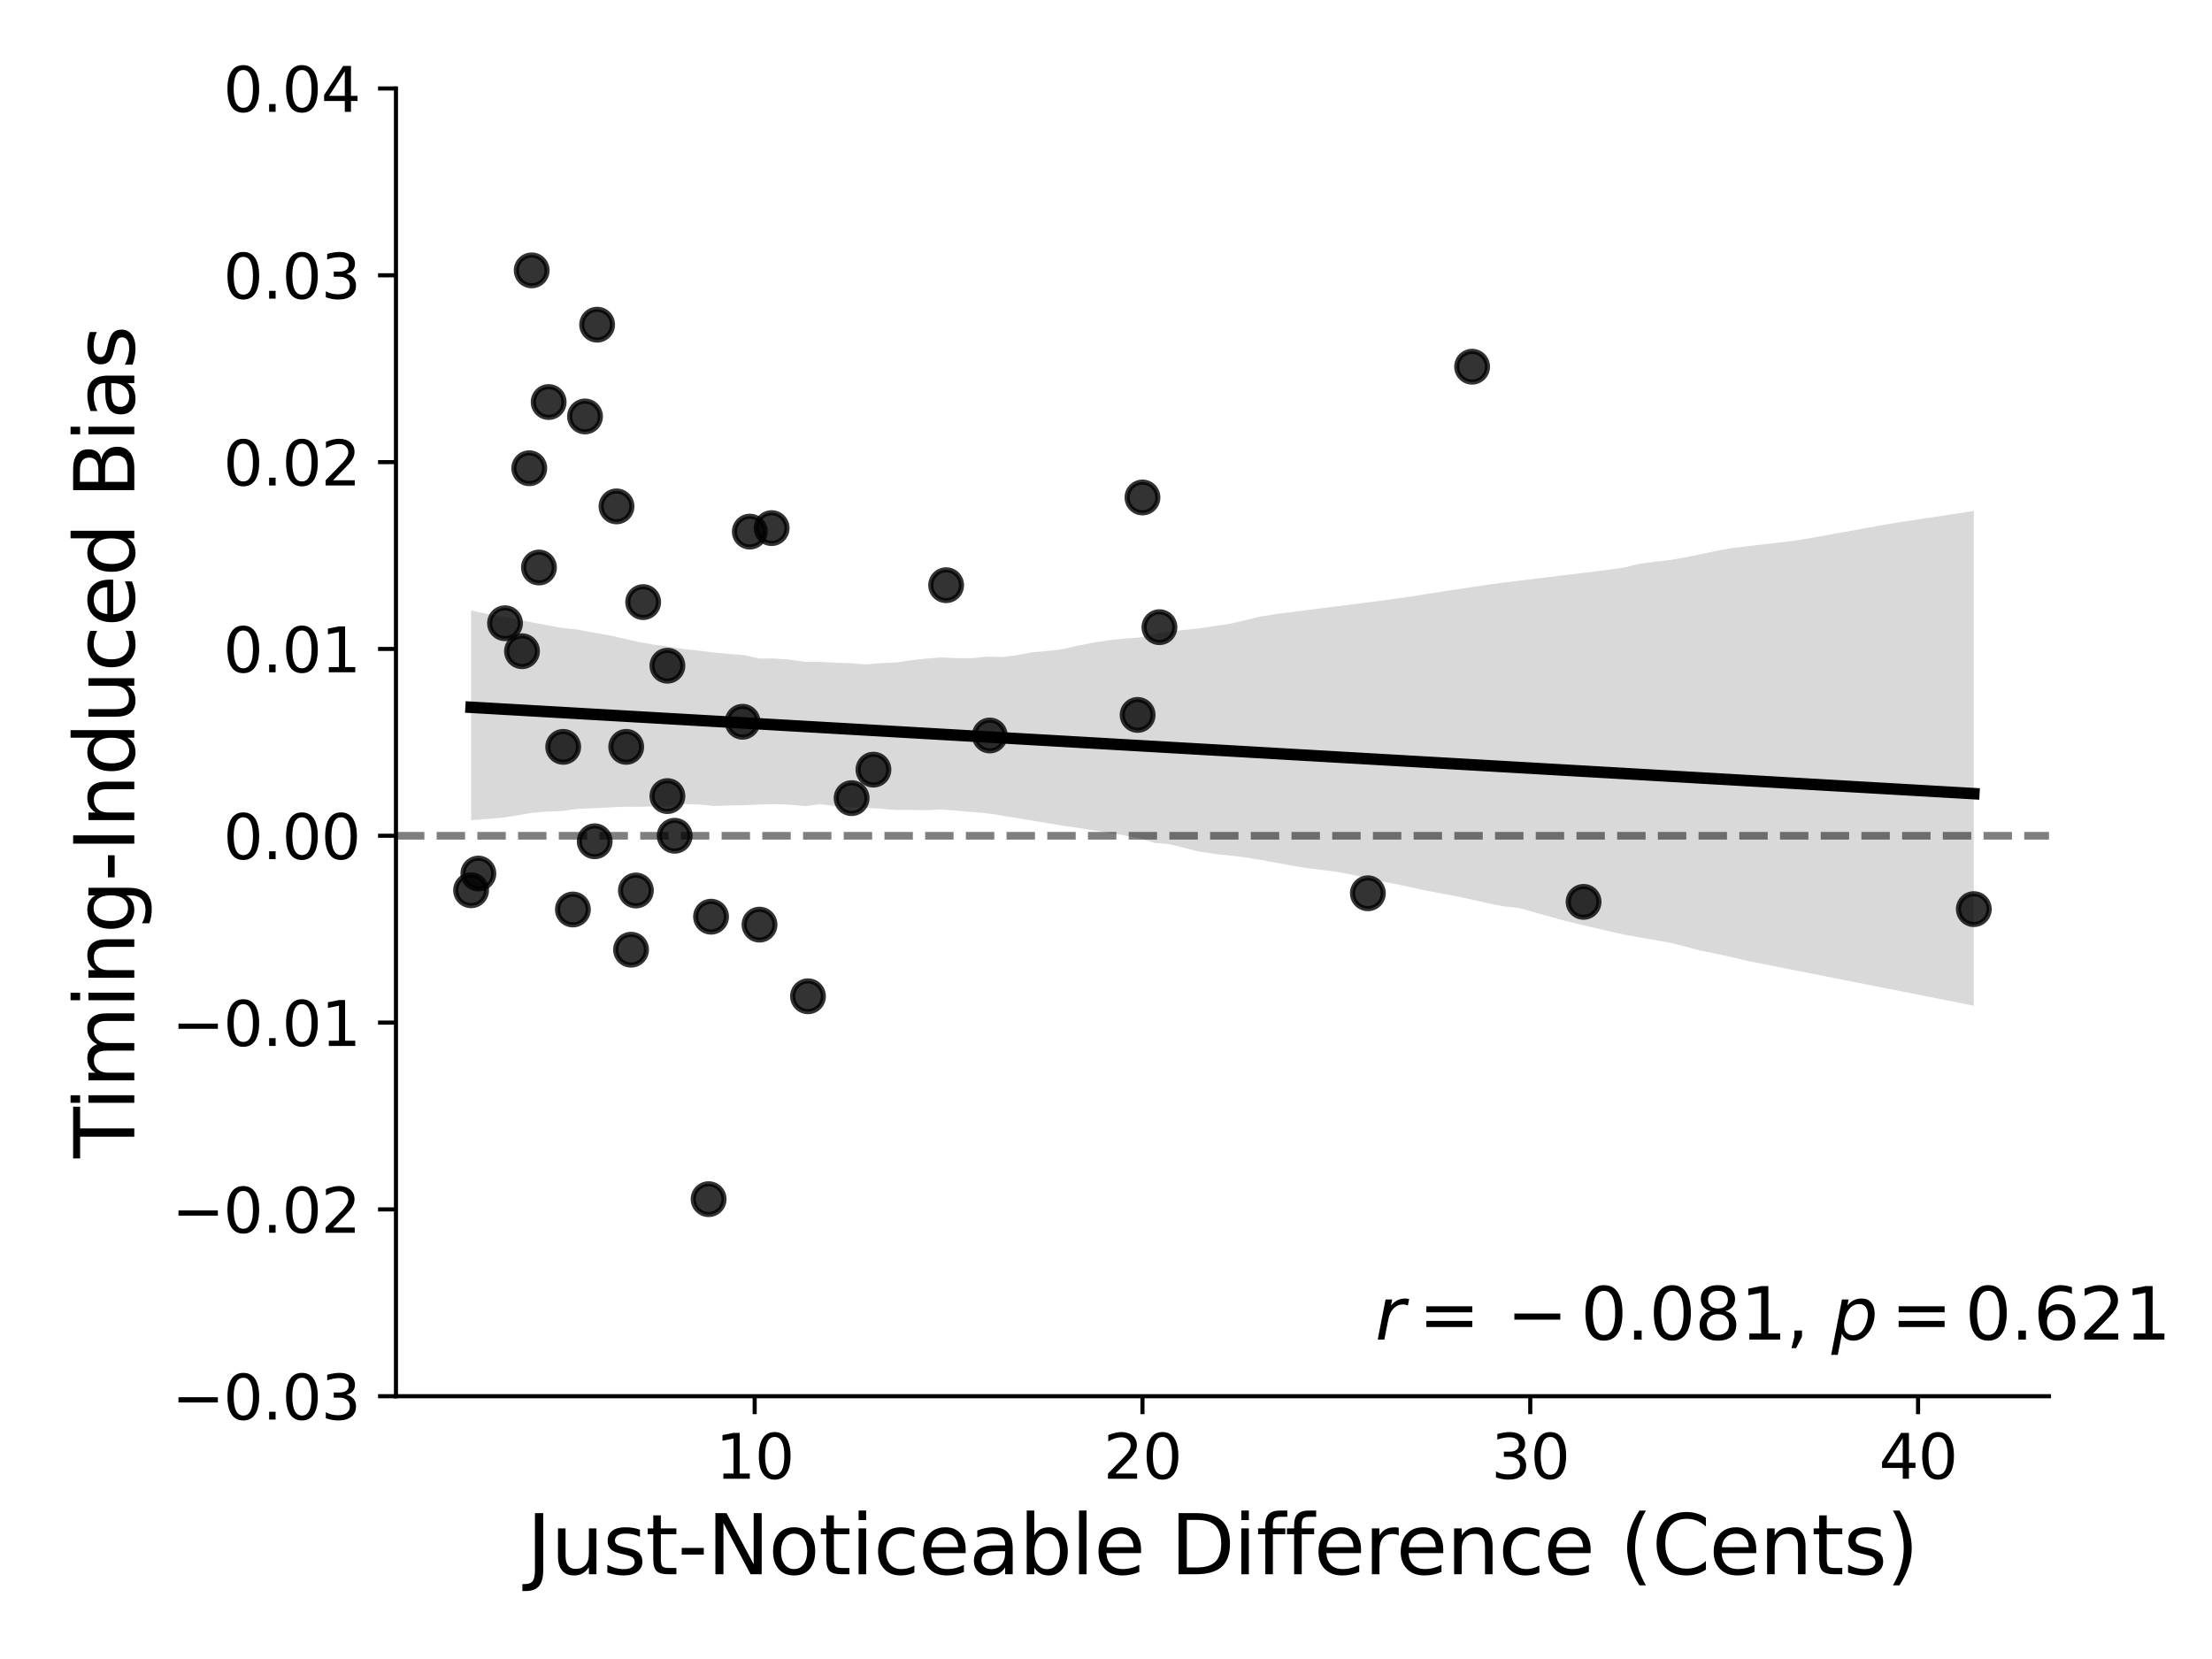 <?xml version="1.0" encoding="utf-8" standalone="no"?>
<!DOCTYPE svg PUBLIC "-//W3C//DTD SVG 1.1//EN"
  "http://www.w3.org/Graphics/SVG/1.1/DTD/svg11.dtd">
<svg xmlns:xlink="http://www.w3.org/1999/xlink" width="432pt" height="324pt" viewBox="0 0 432 324" xmlns="http://www.w3.org/2000/svg" version="1.1">
 <defs>
  <style type="text/css">*{stroke-linejoin: round; stroke-linecap: butt}</style>
 </defs>
 <g id="figure_1">
  <g id="patch_1">
   <path d="M 0 324 
L 432 324 
L 432 0 
L 0 0 
z
" style="fill: #ffffff"/>
  </g>
  <g id="axes_1">
   <g id="patch_2">
    <path d="M 77.33 272.68 
L 400.156 272.68 
L 400.156 17.28 
L 77.33 17.28 
z
" style="fill: #ffffff"/>
   </g>
   <g id="PathCollection_1">
    <defs>
     <path id="m3047c722b8" d="M 0 3 
C 0.796 3 1.559 2.684 2.121 2.121 
C 2.684 1.559 3 0.796 3 0 
C 3 -0.796 2.684 -1.559 2.121 -2.121 
C 1.559 -2.684 0.796 -3 0 -3 
C -0.796 -3 -1.559 -2.684 -2.121 -2.121 
C -2.684 -1.559 -3 -0.796 -3 0 
C -3 0.796 -2.684 1.559 -2.121 2.121 
C -1.559 2.684 -0.796 3 0 3 
z
" style="stroke: #000000; stroke-opacity: 0.8"/>
    </defs>
    <g clip-path="url(#p25e608a6f7)">
     <use xlink:href="#m3047c722b8" x="92.004" y="173.869" style="fill-opacity: 0.8; stroke: #000000; stroke-opacity: 0.8"/>
     <use xlink:href="#m3047c722b8" x="166.32" y="155.876" style="fill-opacity: 0.8; stroke: #000000; stroke-opacity: 0.8"/>
     <use xlink:href="#m3047c722b8" x="114.251" y="81.333" style="fill-opacity: 0.8; stroke: #000000; stroke-opacity: 0.8"/>
     <use xlink:href="#m3047c722b8" x="111.885" y="177.624" style="fill-opacity: 0.8; stroke: #000000; stroke-opacity: 0.8"/>
     <use xlink:href="#m3047c722b8" x="120.405" y="98.896" style="fill-opacity: 0.8; stroke: #000000; stroke-opacity: 0.8"/>
     <use xlink:href="#m3047c722b8" x="222.176" y="139.621" style="fill-opacity: 0.8; stroke: #000000; stroke-opacity: 0.8"/>
     <use xlink:href="#m3047c722b8" x="116.145" y="164.3" style="fill-opacity: 0.8; stroke: #000000; stroke-opacity: 0.8"/>
     <use xlink:href="#m3047c722b8" x="109.991" y="145.863" style="fill-opacity: 0.8; stroke: #000000; stroke-opacity: 0.8"/>
     <use xlink:href="#m3047c722b8" x="184.781" y="114.29" style="fill-opacity: 0.8; stroke: #000000; stroke-opacity: 0.8"/>
     <use xlink:href="#m3047c722b8" x="385.482" y="177.551" style="fill-opacity: 0.8; stroke: #000000; stroke-opacity: 0.8"/>
     <use xlink:href="#m3047c722b8" x="101.944" y="127.18" style="fill-opacity: 0.8; stroke: #000000; stroke-opacity: 0.8"/>
     <use xlink:href="#m3047c722b8" x="226.436" y="122.487" style="fill-opacity: 0.8; stroke: #000000; stroke-opacity: 0.8"/>
     <use xlink:href="#m3047c722b8" x="148.333" y="180.582" style="fill-opacity: 0.8; stroke: #000000; stroke-opacity: 0.8"/>
     <use xlink:href="#m3047c722b8" x="103.364" y="91.445" style="fill-opacity: 0.8; stroke: #000000; stroke-opacity: 0.8"/>
     <use xlink:href="#m3047c722b8" x="130.345" y="155.476" style="fill-opacity: 0.8; stroke: #000000; stroke-opacity: 0.8"/>
     <use xlink:href="#m3047c722b8" x="157.8" y="194.571" style="fill-opacity: 0.8; stroke: #000000; stroke-opacity: 0.8"/>
     <use xlink:href="#m3047c722b8" x="103.838" y="52.805" style="fill-opacity: 0.8; stroke: #000000; stroke-opacity: 0.8"/>
     <use xlink:href="#m3047c722b8" x="170.58" y="150.311" style="fill-opacity: 0.8; stroke: #000000; stroke-opacity: 0.8"/>
     <use xlink:href="#m3047c722b8" x="93.424" y="170.605" style="fill-opacity: 0.8; stroke: #000000; stroke-opacity: 0.8"/>
     <use xlink:href="#m3047c722b8" x="138.392" y="234.194" style="fill-opacity: 0.8; stroke: #000000; stroke-opacity: 0.8"/>
     <use xlink:href="#m3047c722b8" x="125.612" y="117.591" style="fill-opacity: 0.8; stroke: #000000; stroke-opacity: 0.8"/>
     <use xlink:href="#m3047c722b8" x="107.151" y="78.518" style="fill-opacity: 0.8; stroke: #000000; stroke-opacity: 0.8"/>
     <use xlink:href="#m3047c722b8" x="122.298" y="145.863" style="fill-opacity: 0.8; stroke: #000000; stroke-opacity: 0.8"/>
     <use xlink:href="#m3047c722b8" x="116.618" y="63.41" style="fill-opacity: 0.8; stroke: #000000; stroke-opacity: 0.8"/>
     <use xlink:href="#m3047c722b8" x="146.439" y="103.826" style="fill-opacity: 0.8; stroke: #000000; stroke-opacity: 0.8"/>
     <use xlink:href="#m3047c722b8" x="129.399" y="279.172" style="fill-opacity: 0.8; stroke: #000000; stroke-opacity: 0.8"/>
     <use xlink:href="#m3047c722b8" x="131.765" y="163.223" style="fill-opacity: 0.8; stroke: #000000; stroke-opacity: 0.8"/>
     <use xlink:href="#m3047c722b8" x="98.631" y="121.717" style="fill-opacity: 0.8; stroke: #000000; stroke-opacity: 0.8"/>
     <use xlink:href="#m3047c722b8" x="150.699" y="103.14" style="fill-opacity: 0.8; stroke: #000000; stroke-opacity: 0.8"/>
     <use xlink:href="#m3047c722b8" x="145.019" y="140.96" style="fill-opacity: 0.8; stroke: #000000; stroke-opacity: 0.8"/>
     <use xlink:href="#m3047c722b8" x="193.301" y="143.64" style="fill-opacity: 0.8; stroke: #000000; stroke-opacity: 0.8"/>
     <use xlink:href="#m3047c722b8" x="267.144" y="174.456" style="fill-opacity: 0.8; stroke: #000000; stroke-opacity: 0.8"/>
     <use xlink:href="#m3047c722b8" x="124.192" y="173.912" style="fill-opacity: 0.8; stroke: #000000; stroke-opacity: 0.8"/>
     <use xlink:href="#m3047c722b8" x="309.272" y="176.135" style="fill-opacity: 0.8; stroke: #000000; stroke-opacity: 0.8"/>
     <use xlink:href="#m3047c722b8" x="223.122" y="97.156" style="fill-opacity: 0.8; stroke: #000000; stroke-opacity: 0.8"/>
     <use xlink:href="#m3047c722b8" x="138.866" y="179.029" style="fill-opacity: 0.8; stroke: #000000; stroke-opacity: 0.8"/>
     <use xlink:href="#m3047c722b8" x="105.258" y="110.833" style="fill-opacity: 0.8; stroke: #000000; stroke-opacity: 0.8"/>
     <use xlink:href="#m3047c722b8" x="287.498" y="71.62" style="fill-opacity: 0.8; stroke: #000000; stroke-opacity: 0.8"/>
     <use xlink:href="#m3047c722b8" x="123.245" y="185.476" style="fill-opacity: 0.8; stroke: #000000; stroke-opacity: 0.8"/>
     <use xlink:href="#m3047c722b8" x="130.345" y="130.012" style="fill-opacity: 0.8; stroke: #000000; stroke-opacity: 0.8"/>
    </g>
   </g>
   <g id="PolyCollection_1">
    <path d="M 92.004 119.221 
L 92.004 160.18 
L 94.968 159.947 
L 97.933 159.721 
L 100.897 159.242 
L 103.862 158.762 
L 106.826 158.498 
L 109.79 158.388 
L 112.755 157.987 
L 115.719 157.848 
L 118.684 157.706 
L 121.648 157.562 
L 124.613 157.577 
L 127.577 157.49 
L 130.541 157.559 
L 133.506 157.024 
L 136.47 157.115 
L 139.435 157.401 
L 142.399 157.306 
L 145.364 157.258 
L 148.328 157.126 
L 151.292 157.039 
L 154.257 157.15 
L 157.221 157.438 
L 160.186 157.05 
L 163.15 157.443 
L 166.114 157.702 
L 169.079 157.733 
L 172.043 157.955 
L 175.008 158.182 
L 177.972 158.178 
L 180.937 158.227 
L 183.901 158.096 
L 186.865 158.334 
L 189.83 158.58 
L 192.794 158.834 
L 195.759 159.293 
L 198.723 159.785 
L 201.688 160.267 
L 204.652 160.762 
L 207.616 161.275 
L 210.581 161.696 
L 213.545 162.153 
L 216.51 162.649 
L 219.474 163.141 
L 222.439 163.688 
L 225.403 164.601 
L 228.367 164.863 
L 231.332 165.6 
L 234.296 166.333 
L 237.261 166.765 
L 240.225 167.102 
L 243.189 167.45 
L 246.154 167.923 
L 249.118 168.471 
L 252.083 169.017 
L 255.047 169.527 
L 258.012 169.887 
L 260.976 170.238 
L 263.94 170.796 
L 266.905 171.504 
L 269.869 172.138 
L 272.834 172.714 
L 275.798 173.327 
L 278.763 173.982 
L 281.727 174.538 
L 284.691 175.093 
L 287.656 175.726 
L 290.62 176.405 
L 293.585 176.99 
L 296.549 177.311 
L 299.514 178.134 
L 302.478 178.957 
L 305.442 179.78 
L 308.407 180.51 
L 311.371 181.198 
L 314.336 181.881 
L 317.3 182.557 
L 320.265 183.08 
L 323.229 183.603 
L 326.193 184.123 
L 329.158 184.876 
L 332.122 185.668 
L 335.087 186.25 
L 338.051 186.894 
L 341.015 187.605 
L 343.98 188.193 
L 346.944 188.781 
L 349.909 189.368 
L 352.873 189.956 
L 355.838 190.544 
L 358.802 191.131 
L 361.766 191.717 
L 364.731 192.303 
L 367.695 192.889 
L 370.66 193.475 
L 373.624 194.061 
L 376.589 194.647 
L 379.553 195.233 
L 382.517 195.819 
L 385.482 196.435 
L 385.482 99.789 
L 385.482 99.789 
L 382.517 100.238 
L 379.553 100.687 
L 376.589 101.136 
L 373.624 101.587 
L 370.66 102.038 
L 367.695 102.539 
L 364.731 103.074 
L 361.766 103.61 
L 358.802 104.145 
L 355.838 104.68 
L 352.873 105.215 
L 349.909 105.669 
L 346.944 106.013 
L 343.98 106.358 
L 341.015 106.702 
L 338.051 107.047 
L 335.087 107.61 
L 332.122 108.23 
L 329.158 108.85 
L 326.193 109.367 
L 323.229 109.699 
L 320.265 110.088 
L 317.3 110.82 
L 314.336 111.259 
L 311.371 111.618 
L 308.407 111.979 
L 305.442 112.341 
L 302.478 112.702 
L 299.514 113.064 
L 296.549 113.425 
L 293.585 113.787 
L 290.62 114.18 
L 287.656 114.628 
L 284.691 115.075 
L 281.727 115.523 
L 278.763 115.975 
L 275.798 116.478 
L 272.834 116.877 
L 269.869 117.295 
L 266.905 117.67 
L 263.94 118.046 
L 260.976 118.421 
L 258.012 118.8 
L 255.047 119.18 
L 252.083 119.56 
L 249.118 119.939 
L 246.154 120.402 
L 243.189 121.133 
L 240.225 121.812 
L 237.261 122.263 
L 234.296 122.713 
L 231.332 123.027 
L 228.367 123.317 
L 225.403 123.896 
L 222.439 124.514 
L 219.474 124.739 
L 216.51 125.04 
L 213.545 125.513 
L 210.581 126.07 
L 207.616 126.768 
L 204.652 127.11 
L 201.688 127.392 
L 198.723 127.921 
L 195.759 128.333 
L 192.794 128.225 
L 189.83 128.546 
L 186.865 128.532 
L 183.901 128.394 
L 180.937 128.626 
L 177.972 128.944 
L 175.008 129.372 
L 172.043 129.5 
L 169.079 129.759 
L 166.114 129.512 
L 163.15 129.436 
L 160.186 129.255 
L 157.221 129.237 
L 154.257 128.837 
L 151.292 128.593 
L 148.328 128.611 
L 145.364 127.948 
L 142.399 127.713 
L 139.435 127.439 
L 136.47 127.065 
L 133.506 126.761 
L 130.541 126.269 
L 127.577 125.873 
L 124.613 125.359 
L 121.648 124.672 
L 118.684 124.016 
L 115.719 123.525 
L 112.755 122.951 
L 109.79 122.643 
L 106.826 122.086 
L 103.862 121.534 
L 100.897 120.981 
L 97.933 120.421 
L 94.968 119.855 
L 92.004 119.221 
z
" clip-path="url(#p25e608a6f7)" style="fill-opacity: 0.15"/>
   </g>
   <g id="matplotlib.axis_1">
    <g id="xtick_1">
     <g id="line2d_1">
      <defs>
       <path id="md80101a5cc" d="M 0 0 
L 0 3.5 
" style="stroke: #000000; stroke-width: 0.8"/>
      </defs>
      <g>
       <use xlink:href="#md80101a5cc" x="147.386" y="272.68" style="stroke: #000000; stroke-width: 0.8"/>
      </g>
     </g>
     <g id="text_1">
      <!-- 10 -->
      <g transform="translate(139.751 288.798) scale(0.12 -0.12)">
       <defs>
        <path id="DejaVuSans-31" d="M 794 531 
L 1825 531 
L 1825 4091 
L 703 3866 
L 703 4441 
L 1819 4666 
L 2450 4666 
L 2450 531 
L 3481 531 
L 3481 0 
L 794 0 
L 794 531 
z
" transform="scale(0.016)"/>
        <path id="DejaVuSans-30" d="M 2034 4250 
Q 1547 4250 1301 3770 
Q 1056 3291 1056 2328 
Q 1056 1369 1301 889 
Q 1547 409 2034 409 
Q 2525 409 2770 889 
Q 3016 1369 3016 2328 
Q 3016 3291 2770 3770 
Q 2525 4250 2034 4250 
z
M 2034 4750 
Q 2819 4750 3233 4129 
Q 3647 3509 3647 2328 
Q 3647 1150 3233 529 
Q 2819 -91 2034 -91 
Q 1250 -91 836 529 
Q 422 1150 422 2328 
Q 422 3509 836 4129 
Q 1250 4750 2034 4750 
z
" transform="scale(0.016)"/>
       </defs>
       <use xlink:href="#DejaVuSans-31"/>
       <use xlink:href="#DejaVuSans-30" x="63.623"/>
      </g>
     </g>
    </g>
    <g id="xtick_2">
     <g id="line2d_2">
      <g>
       <use xlink:href="#md80101a5cc" x="223.122" y="272.68" style="stroke: #000000; stroke-width: 0.8"/>
      </g>
     </g>
     <g id="text_2">
      <!-- 20 -->
      <g transform="translate(215.487 288.798) scale(0.12 -0.12)">
       <defs>
        <path id="DejaVuSans-32" d="M 1228 531 
L 3431 531 
L 3431 0 
L 469 0 
L 469 531 
Q 828 903 1448 1529 
Q 2069 2156 2228 2338 
Q 2531 2678 2651 2914 
Q 2772 3150 2772 3378 
Q 2772 3750 2511 3984 
Q 2250 4219 1831 4219 
Q 1534 4219 1204 4116 
Q 875 4013 500 3803 
L 500 4441 
Q 881 4594 1212 4672 
Q 1544 4750 1819 4750 
Q 2544 4750 2975 4387 
Q 3406 4025 3406 3419 
Q 3406 3131 3298 2873 
Q 3191 2616 2906 2266 
Q 2828 2175 2409 1742 
Q 1991 1309 1228 531 
z
" transform="scale(0.016)"/>
       </defs>
       <use xlink:href="#DejaVuSans-32"/>
       <use xlink:href="#DejaVuSans-30" x="63.623"/>
      </g>
     </g>
    </g>
    <g id="xtick_3">
     <g id="line2d_3">
      <g>
       <use xlink:href="#md80101a5cc" x="298.858" y="272.68" style="stroke: #000000; stroke-width: 0.8"/>
      </g>
     </g>
     <g id="text_3">
      <!-- 30 -->
      <g transform="translate(291.223 288.798) scale(0.12 -0.12)">
       <defs>
        <path id="DejaVuSans-33" d="M 2597 2516 
Q 3050 2419 3304 2112 
Q 3559 1806 3559 1356 
Q 3559 666 3084 287 
Q 2609 -91 1734 -91 
Q 1441 -91 1130 -33 
Q 819 25 488 141 
L 488 750 
Q 750 597 1062 519 
Q 1375 441 1716 441 
Q 2309 441 2620 675 
Q 2931 909 2931 1356 
Q 2931 1769 2642 2001 
Q 2353 2234 1838 2234 
L 1294 2234 
L 1294 2753 
L 1863 2753 
Q 2328 2753 2575 2939 
Q 2822 3125 2822 3475 
Q 2822 3834 2567 4026 
Q 2313 4219 1838 4219 
Q 1578 4219 1281 4162 
Q 984 4106 628 3988 
L 628 4550 
Q 988 4650 1302 4700 
Q 1616 4750 1894 4750 
Q 2613 4750 3031 4423 
Q 3450 4097 3450 3541 
Q 3450 3153 3228 2886 
Q 3006 2619 2597 2516 
z
" transform="scale(0.016)"/>
       </defs>
       <use xlink:href="#DejaVuSans-33"/>
       <use xlink:href="#DejaVuSans-30" x="63.623"/>
      </g>
     </g>
    </g>
    <g id="xtick_4">
     <g id="line2d_4">
      <g>
       <use xlink:href="#md80101a5cc" x="374.595" y="272.68" style="stroke: #000000; stroke-width: 0.8"/>
      </g>
     </g>
     <g id="text_4">
      <!-- 40 -->
      <g transform="translate(366.96 288.798) scale(0.12 -0.12)">
       <defs>
        <path id="DejaVuSans-34" d="M 2419 4116 
L 825 1625 
L 2419 1625 
L 2419 4116 
z
M 2253 4666 
L 3047 4666 
L 3047 1625 
L 3713 1625 
L 3713 1100 
L 3047 1100 
L 3047 0 
L 2419 0 
L 2419 1100 
L 313 1100 
L 313 1709 
L 2253 4666 
z
" transform="scale(0.016)"/>
       </defs>
       <use xlink:href="#DejaVuSans-34"/>
       <use xlink:href="#DejaVuSans-30" x="63.623"/>
      </g>
     </g>
    </g>
    <g id="text_5">
     <!-- Just-Noticeable Difference (Cents) -->
     <g transform="translate(102.867 307.451) scale(0.16 -0.16)">
      <defs>
       <path id="DejaVuSans-4a" d="M 628 4666 
L 1259 4666 
L 1259 325 
Q 1259 -519 939 -900 
Q 619 -1281 -91 -1281 
L -331 -1281 
L -331 -750 
L -134 -750 
Q 284 -750 456 -515 
Q 628 -281 628 325 
L 628 4666 
z
" transform="scale(0.016)"/>
       <path id="DejaVuSans-75" d="M 544 1381 
L 544 3500 
L 1119 3500 
L 1119 1403 
Q 1119 906 1312 657 
Q 1506 409 1894 409 
Q 2359 409 2629 706 
Q 2900 1003 2900 1516 
L 2900 3500 
L 3475 3500 
L 3475 0 
L 2900 0 
L 2900 538 
Q 2691 219 2414 64 
Q 2138 -91 1772 -91 
Q 1169 -91 856 284 
Q 544 659 544 1381 
z
M 1991 3584 
L 1991 3584 
z
" transform="scale(0.016)"/>
       <path id="DejaVuSans-73" d="M 2834 3397 
L 2834 2853 
Q 2591 2978 2328 3040 
Q 2066 3103 1784 3103 
Q 1356 3103 1142 2972 
Q 928 2841 928 2578 
Q 928 2378 1081 2264 
Q 1234 2150 1697 2047 
L 1894 2003 
Q 2506 1872 2764 1633 
Q 3022 1394 3022 966 
Q 3022 478 2636 193 
Q 2250 -91 1575 -91 
Q 1294 -91 989 -36 
Q 684 19 347 128 
L 347 722 
Q 666 556 975 473 
Q 1284 391 1588 391 
Q 1994 391 2212 530 
Q 2431 669 2431 922 
Q 2431 1156 2273 1281 
Q 2116 1406 1581 1522 
L 1381 1569 
Q 847 1681 609 1914 
Q 372 2147 372 2553 
Q 372 3047 722 3315 
Q 1072 3584 1716 3584 
Q 2034 3584 2315 3537 
Q 2597 3491 2834 3397 
z
" transform="scale(0.016)"/>
       <path id="DejaVuSans-74" d="M 1172 4494 
L 1172 3500 
L 2356 3500 
L 2356 3053 
L 1172 3053 
L 1172 1153 
Q 1172 725 1289 603 
Q 1406 481 1766 481 
L 2356 481 
L 2356 0 
L 1766 0 
Q 1100 0 847 248 
Q 594 497 594 1153 
L 594 3053 
L 172 3053 
L 172 3500 
L 594 3500 
L 594 4494 
L 1172 4494 
z
" transform="scale(0.016)"/>
       <path id="DejaVuSans-2d" d="M 313 2009 
L 1997 2009 
L 1997 1497 
L 313 1497 
L 313 2009 
z
" transform="scale(0.016)"/>
       <path id="DejaVuSans-4e" d="M 628 4666 
L 1478 4666 
L 3547 763 
L 3547 4666 
L 4159 4666 
L 4159 0 
L 3309 0 
L 1241 3903 
L 1241 0 
L 628 0 
L 628 4666 
z
" transform="scale(0.016)"/>
       <path id="DejaVuSans-6f" d="M 1959 3097 
Q 1497 3097 1228 2736 
Q 959 2375 959 1747 
Q 959 1119 1226 758 
Q 1494 397 1959 397 
Q 2419 397 2687 759 
Q 2956 1122 2956 1747 
Q 2956 2369 2687 2733 
Q 2419 3097 1959 3097 
z
M 1959 3584 
Q 2709 3584 3137 3096 
Q 3566 2609 3566 1747 
Q 3566 888 3137 398 
Q 2709 -91 1959 -91 
Q 1206 -91 779 398 
Q 353 888 353 1747 
Q 353 2609 779 3096 
Q 1206 3584 1959 3584 
z
" transform="scale(0.016)"/>
       <path id="DejaVuSans-69" d="M 603 3500 
L 1178 3500 
L 1178 0 
L 603 0 
L 603 3500 
z
M 603 4863 
L 1178 4863 
L 1178 4134 
L 603 4134 
L 603 4863 
z
" transform="scale(0.016)"/>
       <path id="DejaVuSans-63" d="M 3122 3366 
L 3122 2828 
Q 2878 2963 2633 3030 
Q 2388 3097 2138 3097 
Q 1578 3097 1268 2742 
Q 959 2388 959 1747 
Q 959 1106 1268 751 
Q 1578 397 2138 397 
Q 2388 397 2633 464 
Q 2878 531 3122 666 
L 3122 134 
Q 2881 22 2623 -34 
Q 2366 -91 2075 -91 
Q 1284 -91 818 406 
Q 353 903 353 1747 
Q 353 2603 823 3093 
Q 1294 3584 2113 3584 
Q 2378 3584 2631 3529 
Q 2884 3475 3122 3366 
z
" transform="scale(0.016)"/>
       <path id="DejaVuSans-65" d="M 3597 1894 
L 3597 1613 
L 953 1613 
Q 991 1019 1311 708 
Q 1631 397 2203 397 
Q 2534 397 2845 478 
Q 3156 559 3463 722 
L 3463 178 
Q 3153 47 2828 -22 
Q 2503 -91 2169 -91 
Q 1331 -91 842 396 
Q 353 884 353 1716 
Q 353 2575 817 3079 
Q 1281 3584 2069 3584 
Q 2775 3584 3186 3129 
Q 3597 2675 3597 1894 
z
M 3022 2063 
Q 3016 2534 2758 2815 
Q 2500 3097 2075 3097 
Q 1594 3097 1305 2825 
Q 1016 2553 972 2059 
L 3022 2063 
z
" transform="scale(0.016)"/>
       <path id="DejaVuSans-61" d="M 2194 1759 
Q 1497 1759 1228 1600 
Q 959 1441 959 1056 
Q 959 750 1161 570 
Q 1363 391 1709 391 
Q 2188 391 2477 730 
Q 2766 1069 2766 1631 
L 2766 1759 
L 2194 1759 
z
M 3341 1997 
L 3341 0 
L 2766 0 
L 2766 531 
Q 2569 213 2275 61 
Q 1981 -91 1556 -91 
Q 1019 -91 701 211 
Q 384 513 384 1019 
Q 384 1609 779 1909 
Q 1175 2209 1959 2209 
L 2766 2209 
L 2766 2266 
Q 2766 2663 2505 2880 
Q 2244 3097 1772 3097 
Q 1472 3097 1187 3025 
Q 903 2953 641 2809 
L 641 3341 
Q 956 3463 1253 3523 
Q 1550 3584 1831 3584 
Q 2591 3584 2966 3190 
Q 3341 2797 3341 1997 
z
" transform="scale(0.016)"/>
       <path id="DejaVuSans-62" d="M 3116 1747 
Q 3116 2381 2855 2742 
Q 2594 3103 2138 3103 
Q 1681 3103 1420 2742 
Q 1159 2381 1159 1747 
Q 1159 1113 1420 752 
Q 1681 391 2138 391 
Q 2594 391 2855 752 
Q 3116 1113 3116 1747 
z
M 1159 2969 
Q 1341 3281 1617 3432 
Q 1894 3584 2278 3584 
Q 2916 3584 3314 3078 
Q 3713 2572 3713 1747 
Q 3713 922 3314 415 
Q 2916 -91 2278 -91 
Q 1894 -91 1617 61 
Q 1341 213 1159 525 
L 1159 0 
L 581 0 
L 581 4863 
L 1159 4863 
L 1159 2969 
z
" transform="scale(0.016)"/>
       <path id="DejaVuSans-6c" d="M 603 4863 
L 1178 4863 
L 1178 0 
L 603 0 
L 603 4863 
z
" transform="scale(0.016)"/>
       <path id="DejaVuSans-20" transform="scale(0.016)"/>
       <path id="DejaVuSans-44" d="M 1259 4147 
L 1259 519 
L 2022 519 
Q 2988 519 3436 956 
Q 3884 1394 3884 2338 
Q 3884 3275 3436 3711 
Q 2988 4147 2022 4147 
L 1259 4147 
z
M 628 4666 
L 1925 4666 
Q 3281 4666 3915 4102 
Q 4550 3538 4550 2338 
Q 4550 1131 3912 565 
Q 3275 0 1925 0 
L 628 0 
L 628 4666 
z
" transform="scale(0.016)"/>
       <path id="DejaVuSans-66" d="M 2375 4863 
L 2375 4384 
L 1825 4384 
Q 1516 4384 1395 4259 
Q 1275 4134 1275 3809 
L 1275 3500 
L 2222 3500 
L 2222 3053 
L 1275 3053 
L 1275 0 
L 697 0 
L 697 3053 
L 147 3053 
L 147 3500 
L 697 3500 
L 697 3744 
Q 697 4328 969 4595 
Q 1241 4863 1831 4863 
L 2375 4863 
z
" transform="scale(0.016)"/>
       <path id="DejaVuSans-72" d="M 2631 2963 
Q 2534 3019 2420 3045 
Q 2306 3072 2169 3072 
Q 1681 3072 1420 2755 
Q 1159 2438 1159 1844 
L 1159 0 
L 581 0 
L 581 3500 
L 1159 3500 
L 1159 2956 
Q 1341 3275 1631 3429 
Q 1922 3584 2338 3584 
Q 2397 3584 2469 3576 
Q 2541 3569 2628 3553 
L 2631 2963 
z
" transform="scale(0.016)"/>
       <path id="DejaVuSans-6e" d="M 3513 2113 
L 3513 0 
L 2938 0 
L 2938 2094 
Q 2938 2591 2744 2837 
Q 2550 3084 2163 3084 
Q 1697 3084 1428 2787 
Q 1159 2491 1159 1978 
L 1159 0 
L 581 0 
L 581 3500 
L 1159 3500 
L 1159 2956 
Q 1366 3272 1645 3428 
Q 1925 3584 2291 3584 
Q 2894 3584 3203 3211 
Q 3513 2838 3513 2113 
z
" transform="scale(0.016)"/>
       <path id="DejaVuSans-28" d="M 1984 4856 
Q 1566 4138 1362 3434 
Q 1159 2731 1159 2009 
Q 1159 1288 1364 580 
Q 1569 -128 1984 -844 
L 1484 -844 
Q 1016 -109 783 600 
Q 550 1309 550 2009 
Q 550 2706 781 3412 
Q 1013 4119 1484 4856 
L 1984 4856 
z
" transform="scale(0.016)"/>
       <path id="DejaVuSans-43" d="M 4122 4306 
L 4122 3641 
Q 3803 3938 3442 4084 
Q 3081 4231 2675 4231 
Q 1875 4231 1450 3742 
Q 1025 3253 1025 2328 
Q 1025 1406 1450 917 
Q 1875 428 2675 428 
Q 3081 428 3442 575 
Q 3803 722 4122 1019 
L 4122 359 
Q 3791 134 3420 21 
Q 3050 -91 2638 -91 
Q 1578 -91 968 557 
Q 359 1206 359 2328 
Q 359 3453 968 4101 
Q 1578 4750 2638 4750 
Q 3056 4750 3426 4639 
Q 3797 4528 4122 4306 
z
" transform="scale(0.016)"/>
       <path id="DejaVuSans-29" d="M 513 4856 
L 1013 4856 
Q 1481 4119 1714 3412 
Q 1947 2706 1947 2009 
Q 1947 1309 1714 600 
Q 1481 -109 1013 -844 
L 513 -844 
Q 928 -128 1133 580 
Q 1338 1288 1338 2009 
Q 1338 2731 1133 3434 
Q 928 4138 513 4856 
z
" transform="scale(0.016)"/>
      </defs>
      <use xlink:href="#DejaVuSans-4a"/>
      <use xlink:href="#DejaVuSans-75" x="29.492"/>
      <use xlink:href="#DejaVuSans-73" x="92.871"/>
      <use xlink:href="#DejaVuSans-74" x="144.971"/>
      <use xlink:href="#DejaVuSans-2d" x="184.18"/>
      <use xlink:href="#DejaVuSans-4e" x="220.264"/>
      <use xlink:href="#DejaVuSans-6f" x="295.068"/>
      <use xlink:href="#DejaVuSans-74" x="356.25"/>
      <use xlink:href="#DejaVuSans-69" x="395.459"/>
      <use xlink:href="#DejaVuSans-63" x="423.242"/>
      <use xlink:href="#DejaVuSans-65" x="478.223"/>
      <use xlink:href="#DejaVuSans-61" x="539.746"/>
      <use xlink:href="#DejaVuSans-62" x="601.025"/>
      <use xlink:href="#DejaVuSans-6c" x="664.502"/>
      <use xlink:href="#DejaVuSans-65" x="692.285"/>
      <use xlink:href="#DejaVuSans-20" x="753.809"/>
      <use xlink:href="#DejaVuSans-44" x="785.596"/>
      <use xlink:href="#DejaVuSans-69" x="862.598"/>
      <use xlink:href="#DejaVuSans-66" x="890.381"/>
      <use xlink:href="#DejaVuSans-66" x="925.586"/>
      <use xlink:href="#DejaVuSans-65" x="960.791"/>
      <use xlink:href="#DejaVuSans-72" x="1022.314"/>
      <use xlink:href="#DejaVuSans-65" x="1061.178"/>
      <use xlink:href="#DejaVuSans-6e" x="1122.701"/>
      <use xlink:href="#DejaVuSans-63" x="1186.08"/>
      <use xlink:href="#DejaVuSans-65" x="1241.061"/>
      <use xlink:href="#DejaVuSans-20" x="1302.584"/>
      <use xlink:href="#DejaVuSans-28" x="1334.371"/>
      <use xlink:href="#DejaVuSans-43" x="1373.385"/>
      <use xlink:href="#DejaVuSans-65" x="1443.209"/>
      <use xlink:href="#DejaVuSans-6e" x="1504.732"/>
      <use xlink:href="#DejaVuSans-74" x="1568.111"/>
      <use xlink:href="#DejaVuSans-73" x="1607.32"/>
      <use xlink:href="#DejaVuSans-29" x="1659.42"/>
     </g>
    </g>
   </g>
   <g id="matplotlib.axis_2">
    <g id="ytick_1">
     <g id="line2d_5">
      <defs>
       <path id="m19c13e0a2b" d="M 0 0 
L -3.5 0 
" style="stroke: #000000; stroke-width: 0.8"/>
      </defs>
      <g>
       <use xlink:href="#m19c13e0a2b" x="77.33" y="272.68" style="stroke: #000000; stroke-width: 0.8"/>
      </g>
     </g>
     <g id="text_6">
      <!-- −0.03 -->
      <g transform="translate(33.556 277.239) scale(0.12 -0.12)">
       <defs>
        <path id="DejaVuSans-2212" d="M 678 2272 
L 4684 2272 
L 4684 1741 
L 678 1741 
L 678 2272 
z
" transform="scale(0.016)"/>
        <path id="DejaVuSans-2e" d="M 684 794 
L 1344 794 
L 1344 0 
L 684 0 
L 684 794 
z
" transform="scale(0.016)"/>
       </defs>
       <use xlink:href="#DejaVuSans-2212"/>
       <use xlink:href="#DejaVuSans-30" x="83.789"/>
       <use xlink:href="#DejaVuSans-2e" x="147.412"/>
       <use xlink:href="#DejaVuSans-30" x="179.199"/>
       <use xlink:href="#DejaVuSans-33" x="242.822"/>
      </g>
     </g>
    </g>
    <g id="ytick_2">
     <g id="line2d_6">
      <g>
       <use xlink:href="#m19c13e0a2b" x="77.33" y="236.194" style="stroke: #000000; stroke-width: 0.8"/>
      </g>
     </g>
     <g id="text_7">
      <!-- −0.02 -->
      <g transform="translate(33.556 240.753) scale(0.12 -0.12)">
       <use xlink:href="#DejaVuSans-2212"/>
       <use xlink:href="#DejaVuSans-30" x="83.789"/>
       <use xlink:href="#DejaVuSans-2e" x="147.412"/>
       <use xlink:href="#DejaVuSans-30" x="179.199"/>
       <use xlink:href="#DejaVuSans-32" x="242.822"/>
      </g>
     </g>
    </g>
    <g id="ytick_3">
     <g id="line2d_7">
      <g>
       <use xlink:href="#m19c13e0a2b" x="77.33" y="199.709" style="stroke: #000000; stroke-width: 0.8"/>
      </g>
     </g>
     <g id="text_8">
      <!-- −0.01 -->
      <g transform="translate(33.556 204.268) scale(0.12 -0.12)">
       <use xlink:href="#DejaVuSans-2212"/>
       <use xlink:href="#DejaVuSans-30" x="83.789"/>
       <use xlink:href="#DejaVuSans-2e" x="147.412"/>
       <use xlink:href="#DejaVuSans-30" x="179.199"/>
       <use xlink:href="#DejaVuSans-31" x="242.822"/>
      </g>
     </g>
    </g>
    <g id="ytick_4">
     <g id="line2d_8">
      <g>
       <use xlink:href="#m19c13e0a2b" x="77.33" y="163.223" style="stroke: #000000; stroke-width: 0.8"/>
      </g>
     </g>
     <g id="text_9">
      <!-- 0.00 -->
      <g transform="translate(43.611 167.782) scale(0.12 -0.12)">
       <use xlink:href="#DejaVuSans-30"/>
       <use xlink:href="#DejaVuSans-2e" x="63.623"/>
       <use xlink:href="#DejaVuSans-30" x="95.41"/>
       <use xlink:href="#DejaVuSans-30" x="159.033"/>
      </g>
     </g>
    </g>
    <g id="ytick_5">
     <g id="line2d_9">
      <g>
       <use xlink:href="#m19c13e0a2b" x="77.33" y="126.737" style="stroke: #000000; stroke-width: 0.8"/>
      </g>
     </g>
     <g id="text_10">
      <!-- 0.01 -->
      <g transform="translate(43.611 131.296) scale(0.12 -0.12)">
       <use xlink:href="#DejaVuSans-30"/>
       <use xlink:href="#DejaVuSans-2e" x="63.623"/>
       <use xlink:href="#DejaVuSans-30" x="95.41"/>
       <use xlink:href="#DejaVuSans-31" x="159.033"/>
      </g>
     </g>
    </g>
    <g id="ytick_6">
     <g id="line2d_10">
      <g>
       <use xlink:href="#m19c13e0a2b" x="77.33" y="90.251" style="stroke: #000000; stroke-width: 0.8"/>
      </g>
     </g>
     <g id="text_11">
      <!-- 0.02 -->
      <g transform="translate(43.611 94.81) scale(0.12 -0.12)">
       <use xlink:href="#DejaVuSans-30"/>
       <use xlink:href="#DejaVuSans-2e" x="63.623"/>
       <use xlink:href="#DejaVuSans-30" x="95.41"/>
       <use xlink:href="#DejaVuSans-32" x="159.033"/>
      </g>
     </g>
    </g>
    <g id="ytick_7">
     <g id="line2d_11">
      <g>
       <use xlink:href="#m19c13e0a2b" x="77.33" y="53.766" style="stroke: #000000; stroke-width: 0.8"/>
      </g>
     </g>
     <g id="text_12">
      <!-- 0.03 -->
      <g transform="translate(43.611 58.325) scale(0.12 -0.12)">
       <use xlink:href="#DejaVuSans-30"/>
       <use xlink:href="#DejaVuSans-2e" x="63.623"/>
       <use xlink:href="#DejaVuSans-30" x="95.41"/>
       <use xlink:href="#DejaVuSans-33" x="159.033"/>
      </g>
     </g>
    </g>
    <g id="ytick_8">
     <g id="line2d_12">
      <g>
       <use xlink:href="#m19c13e0a2b" x="77.33" y="17.28" style="stroke: #000000; stroke-width: 0.8"/>
      </g>
     </g>
     <g id="text_13">
      <!-- 0.04 -->
      <g transform="translate(43.611 21.839) scale(0.12 -0.12)">
       <use xlink:href="#DejaVuSans-30"/>
       <use xlink:href="#DejaVuSans-2e" x="63.623"/>
       <use xlink:href="#DejaVuSans-30" x="95.41"/>
       <use xlink:href="#DejaVuSans-34" x="159.033"/>
      </g>
     </g>
    </g>
    <g id="text_14">
     <!-- Timing-Induced Bias -->
     <g transform="translate(26.228 226.191) rotate(-90) scale(0.16 -0.16)">
      <defs>
       <path id="DejaVuSans-54" d="M -19 4666 
L 3928 4666 
L 3928 4134 
L 2272 4134 
L 2272 0 
L 1638 0 
L 1638 4134 
L -19 4134 
L -19 4666 
z
" transform="scale(0.016)"/>
       <path id="DejaVuSans-6d" d="M 3328 2828 
Q 3544 3216 3844 3400 
Q 4144 3584 4550 3584 
Q 5097 3584 5394 3201 
Q 5691 2819 5691 2113 
L 5691 0 
L 5113 0 
L 5113 2094 
Q 5113 2597 4934 2840 
Q 4756 3084 4391 3084 
Q 3944 3084 3684 2787 
Q 3425 2491 3425 1978 
L 3425 0 
L 2847 0 
L 2847 2094 
Q 2847 2600 2669 2842 
Q 2491 3084 2119 3084 
Q 1678 3084 1418 2786 
Q 1159 2488 1159 1978 
L 1159 0 
L 581 0 
L 581 3500 
L 1159 3500 
L 1159 2956 
Q 1356 3278 1631 3431 
Q 1906 3584 2284 3584 
Q 2666 3584 2933 3390 
Q 3200 3197 3328 2828 
z
" transform="scale(0.016)"/>
       <path id="DejaVuSans-67" d="M 2906 1791 
Q 2906 2416 2648 2759 
Q 2391 3103 1925 3103 
Q 1463 3103 1205 2759 
Q 947 2416 947 1791 
Q 947 1169 1205 825 
Q 1463 481 1925 481 
Q 2391 481 2648 825 
Q 2906 1169 2906 1791 
z
M 3481 434 
Q 3481 -459 3084 -895 
Q 2688 -1331 1869 -1331 
Q 1566 -1331 1297 -1286 
Q 1028 -1241 775 -1147 
L 775 -588 
Q 1028 -725 1275 -790 
Q 1522 -856 1778 -856 
Q 2344 -856 2625 -561 
Q 2906 -266 2906 331 
L 2906 616 
Q 2728 306 2450 153 
Q 2172 0 1784 0 
Q 1141 0 747 490 
Q 353 981 353 1791 
Q 353 2603 747 3093 
Q 1141 3584 1784 3584 
Q 2172 3584 2450 3431 
Q 2728 3278 2906 2969 
L 2906 3500 
L 3481 3500 
L 3481 434 
z
" transform="scale(0.016)"/>
       <path id="DejaVuSans-49" d="M 628 4666 
L 1259 4666 
L 1259 0 
L 628 0 
L 628 4666 
z
" transform="scale(0.016)"/>
       <path id="DejaVuSans-64" d="M 2906 2969 
L 2906 4863 
L 3481 4863 
L 3481 0 
L 2906 0 
L 2906 525 
Q 2725 213 2448 61 
Q 2172 -91 1784 -91 
Q 1150 -91 751 415 
Q 353 922 353 1747 
Q 353 2572 751 3078 
Q 1150 3584 1784 3584 
Q 2172 3584 2448 3432 
Q 2725 3281 2906 2969 
z
M 947 1747 
Q 947 1113 1208 752 
Q 1469 391 1925 391 
Q 2381 391 2643 752 
Q 2906 1113 2906 1747 
Q 2906 2381 2643 2742 
Q 2381 3103 1925 3103 
Q 1469 3103 1208 2742 
Q 947 2381 947 1747 
z
" transform="scale(0.016)"/>
       <path id="DejaVuSans-42" d="M 1259 2228 
L 1259 519 
L 2272 519 
Q 2781 519 3026 730 
Q 3272 941 3272 1375 
Q 3272 1813 3026 2020 
Q 2781 2228 2272 2228 
L 1259 2228 
z
M 1259 4147 
L 1259 2741 
L 2194 2741 
Q 2656 2741 2882 2914 
Q 3109 3088 3109 3444 
Q 3109 3797 2882 3972 
Q 2656 4147 2194 4147 
L 1259 4147 
z
M 628 4666 
L 2241 4666 
Q 2963 4666 3353 4366 
Q 3744 4066 3744 3513 
Q 3744 3084 3544 2831 
Q 3344 2578 2956 2516 
Q 3422 2416 3680 2098 
Q 3938 1781 3938 1306 
Q 3938 681 3513 340 
Q 3088 0 2303 0 
L 628 0 
L 628 4666 
z
" transform="scale(0.016)"/>
      </defs>
      <use xlink:href="#DejaVuSans-54"/>
      <use xlink:href="#DejaVuSans-69" x="57.959"/>
      <use xlink:href="#DejaVuSans-6d" x="85.742"/>
      <use xlink:href="#DejaVuSans-69" x="183.154"/>
      <use xlink:href="#DejaVuSans-6e" x="210.938"/>
      <use xlink:href="#DejaVuSans-67" x="274.316"/>
      <use xlink:href="#DejaVuSans-2d" x="337.793"/>
      <use xlink:href="#DejaVuSans-49" x="373.877"/>
      <use xlink:href="#DejaVuSans-6e" x="403.369"/>
      <use xlink:href="#DejaVuSans-64" x="466.748"/>
      <use xlink:href="#DejaVuSans-75" x="530.225"/>
      <use xlink:href="#DejaVuSans-63" x="593.604"/>
      <use xlink:href="#DejaVuSans-65" x="648.584"/>
      <use xlink:href="#DejaVuSans-64" x="710.107"/>
      <use xlink:href="#DejaVuSans-20" x="773.584"/>
      <use xlink:href="#DejaVuSans-42" x="805.371"/>
      <use xlink:href="#DejaVuSans-69" x="873.975"/>
      <use xlink:href="#DejaVuSans-61" x="901.758"/>
      <use xlink:href="#DejaVuSans-73" x="963.037"/>
     </g>
    </g>
   </g>
   <g id="line2d_13">
    <path d="M 92.004 138.132 
L 94.968 138.302 
L 97.933 138.473 
L 100.897 138.643 
L 103.862 138.813 
L 106.826 138.984 
L 109.79 139.154 
L 112.755 139.324 
L 115.719 139.495 
L 118.684 139.665 
L 121.648 139.835 
L 124.613 140.006 
L 127.577 140.176 
L 130.541 140.346 
L 133.506 140.517 
L 136.47 140.687 
L 139.435 140.857 
L 142.399 141.028 
L 145.364 141.198 
L 148.328 141.368 
L 151.292 141.539 
L 154.257 141.709 
L 157.221 141.879 
L 160.186 142.05 
L 163.15 142.22 
L 166.114 142.39 
L 169.079 142.561 
L 172.043 142.731 
L 175.008 142.902 
L 177.972 143.072 
L 180.937 143.242 
L 183.901 143.413 
L 186.865 143.583 
L 189.83 143.753 
L 192.794 143.924 
L 195.759 144.094 
L 198.723 144.264 
L 201.688 144.435 
L 204.652 144.605 
L 207.616 144.775 
L 210.581 144.946 
L 213.545 145.116 
L 216.51 145.286 
L 219.474 145.457 
L 222.439 145.627 
L 225.403 145.797 
L 228.367 145.968 
L 231.332 146.138 
L 234.296 146.308 
L 237.261 146.479 
L 240.225 146.649 
L 243.189 146.819 
L 246.154 146.99 
L 249.118 147.16 
L 252.083 147.33 
L 255.047 147.501 
L 258.012 147.671 
L 260.976 147.841 
L 263.94 148.012 
L 266.905 148.182 
L 269.869 148.352 
L 272.834 148.523 
L 275.798 148.693 
L 278.763 148.863 
L 281.727 149.034 
L 284.691 149.204 
L 287.656 149.374 
L 290.62 149.545 
L 293.585 149.715 
L 296.549 149.886 
L 299.514 150.056 
L 302.478 150.226 
L 305.442 150.397 
L 308.407 150.567 
L 311.371 150.737 
L 314.336 150.908 
L 317.3 151.078 
L 320.265 151.248 
L 323.229 151.419 
L 326.193 151.589 
L 329.158 151.759 
L 332.122 151.93 
L 335.087 152.1 
L 338.051 152.27 
L 341.015 152.441 
L 343.98 152.611 
L 346.944 152.781 
L 349.909 152.952 
L 352.873 153.122 
L 355.838 153.292 
L 358.802 153.463 
L 361.766 153.633 
L 364.731 153.803 
L 367.695 153.974 
L 370.66 154.144 
L 373.624 154.314 
L 376.589 154.485 
L 379.553 154.655 
L 382.517 154.825 
L 385.482 154.996 
" clip-path="url(#p25e608a6f7)" style="fill: none; stroke: #000000; stroke-width: 2.25; stroke-linecap: square"/>
   </g>
   <g id="line2d_14">
    <path d="M 77.33 163.223 
L 400.156 163.223 
" clip-path="url(#p25e608a6f7)" style="fill: none; stroke-dasharray: 5.55,2.4; stroke-dashoffset: 0; stroke: #000000; stroke-opacity: 0.5; stroke-width: 1.5"/>
   </g>
   <g id="patch_3">
    <path d="M 77.33 272.68 
L 77.33 17.28 
" style="fill: none; stroke: #000000; stroke-width: 0.8; stroke-linejoin: miter; stroke-linecap: square"/>
   </g>
   <g id="patch_4">
    <path d="M 77.33 272.68 
L 400.156 272.68 
" style="fill: none; stroke: #000000; stroke-width: 0.8; stroke-linejoin: miter; stroke-linecap: square"/>
   </g>
   <g id="text_15">
    <!-- $r=-0.081$, $p=0.621$ -->
    <g transform="translate(268.564 261.734) scale(0.14 -0.14)">
     <defs>
      <path id="DejaVuSans-Oblique-72" d="M 2853 2969 
Q 2766 3016 2653 3041 
Q 2541 3066 2413 3066 
Q 1953 3066 1609 2717 
Q 1266 2369 1153 1784 
L 800 0 
L 225 0 
L 909 3500 
L 1484 3500 
L 1375 2956 
Q 1603 3259 1920 3421 
Q 2238 3584 2597 3584 
Q 2691 3584 2781 3573 
Q 2872 3563 2963 3538 
L 2853 2969 
z
" transform="scale(0.016)"/>
      <path id="DejaVuSans-3d" d="M 678 2906 
L 4684 2906 
L 4684 2381 
L 678 2381 
L 678 2906 
z
M 678 1631 
L 4684 1631 
L 4684 1100 
L 678 1100 
L 678 1631 
z
" transform="scale(0.016)"/>
      <path id="DejaVuSans-38" d="M 2034 2216 
Q 1584 2216 1326 1975 
Q 1069 1734 1069 1313 
Q 1069 891 1326 650 
Q 1584 409 2034 409 
Q 2484 409 2743 651 
Q 3003 894 3003 1313 
Q 3003 1734 2745 1975 
Q 2488 2216 2034 2216 
z
M 1403 2484 
Q 997 2584 770 2862 
Q 544 3141 544 3541 
Q 544 4100 942 4425 
Q 1341 4750 2034 4750 
Q 2731 4750 3128 4425 
Q 3525 4100 3525 3541 
Q 3525 3141 3298 2862 
Q 3072 2584 2669 2484 
Q 3125 2378 3379 2068 
Q 3634 1759 3634 1313 
Q 3634 634 3220 271 
Q 2806 -91 2034 -91 
Q 1263 -91 848 271 
Q 434 634 434 1313 
Q 434 1759 690 2068 
Q 947 2378 1403 2484 
z
M 1172 3481 
Q 1172 3119 1398 2916 
Q 1625 2713 2034 2713 
Q 2441 2713 2670 2916 
Q 2900 3119 2900 3481 
Q 2900 3844 2670 4047 
Q 2441 4250 2034 4250 
Q 1625 4250 1398 4047 
Q 1172 3844 1172 3481 
z
" transform="scale(0.016)"/>
      <path id="DejaVuSans-2c" d="M 750 794 
L 1409 794 
L 1409 256 
L 897 -744 
L 494 -744 
L 750 256 
L 750 794 
z
" transform="scale(0.016)"/>
      <path id="DejaVuSans-Oblique-70" d="M 3175 2156 
Q 3175 2616 2975 2859 
Q 2775 3103 2400 3103 
Q 2144 3103 1911 2972 
Q 1678 2841 1497 2591 
Q 1319 2344 1212 1994 
Q 1106 1644 1106 1300 
Q 1106 863 1306 627 
Q 1506 391 1875 391 
Q 2147 391 2380 519 
Q 2613 647 2778 891 
Q 2956 1147 3065 1494 
Q 3175 1841 3175 2156 
z
M 1394 2969 
Q 1625 3272 1939 3428 
Q 2253 3584 2638 3584 
Q 3175 3584 3472 3232 
Q 3769 2881 3769 2247 
Q 3769 1728 3584 1258 
Q 3400 788 3053 416 
Q 2822 169 2531 39 
Q 2241 -91 1919 -91 
Q 1547 -91 1294 64 
Q 1041 219 916 525 
L 556 -1331 
L -19 -1331 
L 922 3500 
L 1497 3500 
L 1394 2969 
z
" transform="scale(0.016)"/>
      <path id="DejaVuSans-36" d="M 2113 2584 
Q 1688 2584 1439 2293 
Q 1191 2003 1191 1497 
Q 1191 994 1439 701 
Q 1688 409 2113 409 
Q 2538 409 2786 701 
Q 3034 994 3034 1497 
Q 3034 2003 2786 2293 
Q 2538 2584 2113 2584 
z
M 3366 4563 
L 3366 3988 
Q 3128 4100 2886 4159 
Q 2644 4219 2406 4219 
Q 1781 4219 1451 3797 
Q 1122 3375 1075 2522 
Q 1259 2794 1537 2939 
Q 1816 3084 2150 3084 
Q 2853 3084 3261 2657 
Q 3669 2231 3669 1497 
Q 3669 778 3244 343 
Q 2819 -91 2113 -91 
Q 1303 -91 875 529 
Q 447 1150 447 2328 
Q 447 3434 972 4092 
Q 1497 4750 2381 4750 
Q 2619 4750 2861 4703 
Q 3103 4656 3366 4563 
z
" transform="scale(0.016)"/>
     </defs>
     <use xlink:href="#DejaVuSans-Oblique-72" transform="translate(0 0.781)"/>
     <use xlink:href="#DejaVuSans-3d" transform="translate(60.596 0.781)"/>
     <use xlink:href="#DejaVuSans-2212" transform="translate(183.35 0.781)"/>
     <use xlink:href="#DejaVuSans-30" transform="translate(286.621 0.781)"/>
     <use xlink:href="#DejaVuSans-2e" transform="translate(350.244 0.781)"/>
     <use xlink:href="#DejaVuSans-30" transform="translate(382.031 0.781)"/>
     <use xlink:href="#DejaVuSans-38" transform="translate(445.654 0.781)"/>
     <use xlink:href="#DejaVuSans-31" transform="translate(509.277 0.781)"/>
     <use xlink:href="#DejaVuSans-2c" transform="translate(572.9 0.781)"/>
     <use xlink:href="#DejaVuSans-20" transform="translate(604.688 0.781)"/>
     <use xlink:href="#DejaVuSans-Oblique-70" transform="translate(636.475 0.781)"/>
     <use xlink:href="#DejaVuSans-3d" transform="translate(719.434 0.781)"/>
     <use xlink:href="#DejaVuSans-30" transform="translate(822.705 0.781)"/>
     <use xlink:href="#DejaVuSans-2e" transform="translate(886.328 0.781)"/>
     <use xlink:href="#DejaVuSans-36" transform="translate(918.115 0.781)"/>
     <use xlink:href="#DejaVuSans-32" transform="translate(981.738 0.781)"/>
     <use xlink:href="#DejaVuSans-31" transform="translate(1045.361 0.781)"/>
    </g>
   </g>
  </g>
 </g>
 <defs>
  <clipPath id="p25e608a6f7">
   <rect x="77.33" y="17.28" width="322.826" height="255.4"/>
  </clipPath>
 </defs>
</svg>
